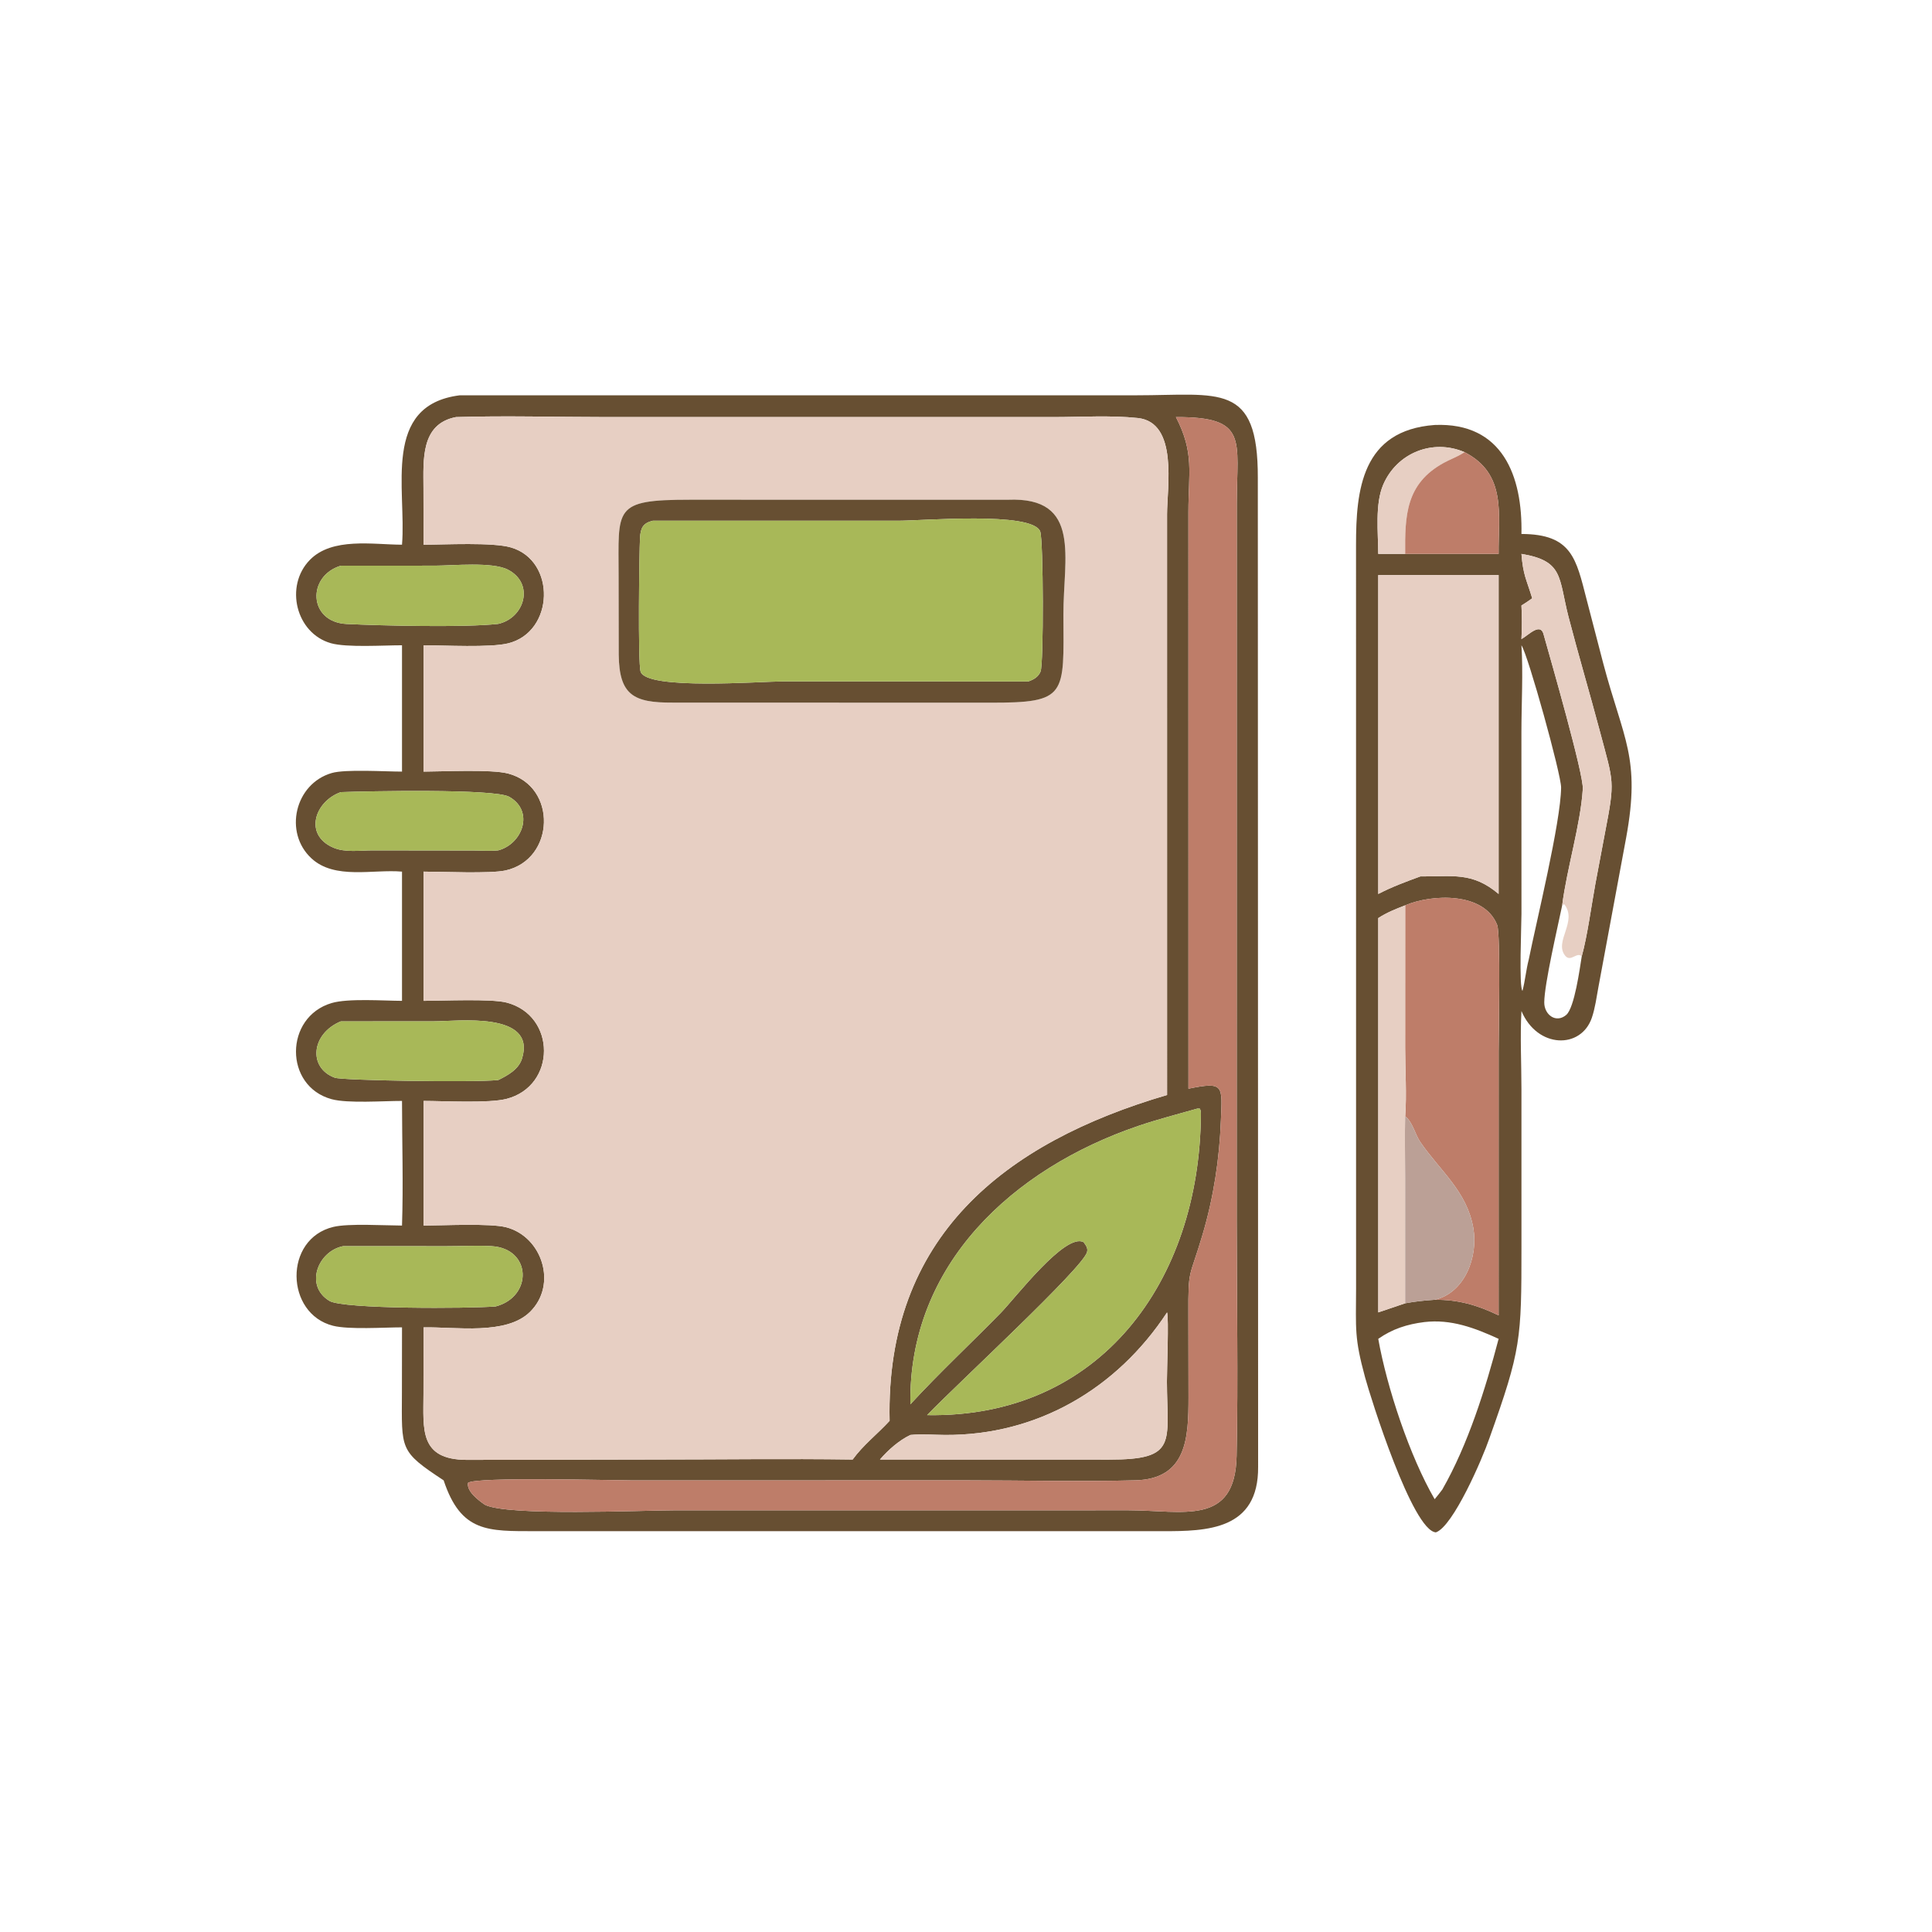 <?xml version="1.0" encoding="utf-8" ?>
<svg xmlns="http://www.w3.org/2000/svg" xmlns:xlink="http://www.w3.org/1999/xlink" width="3995" height="3995">
	<path fill="#674F32" transform="matrix(7.803 0 0 7.803 -0 0)" d="M106.532 144.346C107.752 129.7 101.089 107.401 121.781 104.763L301.126 104.754C323.16 104.754 333.399 101.162 333.325 126.642L333.403 388.683C333.551 405.496 319.835 405.774 308.078 405.769L206.375 405.757L141.965 405.763C129.288 405.756 122.172 406.153 117.568 392.296C105.752 384.508 106.47 384.22 106.509 369.027L106.532 351.749C101.849 351.752 92.492 352.393 88.258 351.328C75.589 348.142 75.105 328.29 88.35 325.129C92.405 324.161 101.912 324.761 106.532 324.776C106.898 313.822 106.541 302.716 106.532 291.747C101.724 291.737 92.16 292.449 87.882 291.286C75.228 287.845 75.354 269.524 87.862 265.815C92.246 264.515 101.629 265.206 106.532 265.225L106.532 230.982C98.908 230.302 88.729 233.195 82.535 227.47C75.131 220.625 78.134 207.679 87.924 204.85C91.562 203.799 101.989 204.474 106.532 204.475L106.532 170.999C101.746 170.992 91.878 171.65 87.672 170.448C78.416 167.803 75.37 155.315 82.087 148.403C88.022 142.296 98.897 144.334 106.532 144.346ZM120.839 110.526C111.401 112.333 112.211 121.97 112.216 129.288L112.244 144.346C117.975 144.335 130.523 143.658 135.398 145.075C147.44 148.576 146.916 167.496 134.626 170.495C129.839 171.663 117.781 171.01 112.244 170.999L112.244 204.475C117.419 204.462 130.135 203.818 134.612 204.978C147.73 208.376 147.118 227.767 133.962 230.671C129.909 231.566 117.207 230.989 112.244 230.982L112.244 265.225C117.303 265.218 130.159 264.628 134.228 265.68C147.446 269.098 147.476 287.789 134.225 291.206C129.547 292.412 117.731 291.758 112.244 291.747L112.244 324.776C117.391 324.763 129.85 324.121 134.12 325.223C143.712 327.699 147.803 340.465 140.432 347.674C134.105 353.863 120.83 351.613 112.244 351.749L112.219 369.447C112.207 378.721 111.038 386.82 123.702 386.869L173.028 386.775C190.66 386.774 208.327 386.528 225.955 386.775C228.73 382.939 232.565 379.994 235.749 376.515C234.647 327.829 266.099 302.828 309.275 290.177L309.27 136.286C309.272 129.127 312.295 111.91 301.494 110.775C294.272 110.016 286.624 110.517 279.356 110.524L160.198 110.522C147.096 110.521 133.934 110.12 120.839 110.526ZM311.623 110.526C316.54 120.032 314.941 125.182 314.929 135.619L314.938 288.506C324.465 286.554 323.893 287.659 323.537 296.914C323.143 307.19 321.607 317.272 318.691 327.146C315.152 339.132 314.871 335.783 314.922 348.399L314.955 370.28C314.954 380.847 314.601 391.92 300.897 392.285C286.066 392.68 271.121 392.291 256.278 392.291L167.394 392.3C162.518 392.301 126.036 391.302 124.03 392.958C123.599 395.235 126.876 397.629 128.459 398.74C134.294 401.851 170.263 400.235 178.75 400.235L299.088 400.226C313.564 400.248 327.315 404.521 327.704 385.84C328.135 365.153 327.734 344.37 327.734 323.675L327.75 133.468C327.772 116.476 330.887 110.465 311.623 110.526ZM90.314 149.914C81.284 152.651 81.678 164.862 91.878 165.357C101.053 165.803 123.04 166.333 132.034 165.331C139.06 163.752 141.722 154.623 134.578 150.952C130.431 148.821 119.961 149.902 115.294 149.9L90.314 149.914ZM90.314 209.917C83.437 212.326 80.394 221.221 88.35 224.635C91.455 225.968 95.442 225.352 98.725 225.349L125.619 225.383C127.724 225.398 129.942 225.558 132.034 225.349C138.494 223.635 141.657 214.953 134.941 211.15C131.083 208.966 97.156 209.663 90.314 209.917ZM90.314 270.667C82.427 273.924 81.592 282.996 88.737 285.6C90.715 286.321 125.381 286.9 132.034 286.213C134.55 284.982 137.445 283.401 138.334 280.531C142.241 267.915 121.146 270.651 115 270.651L90.314 270.667ZM317.313 293.774C312.111 295.256 306.821 296.613 301.7 298.353C268.496 309.633 240.672 335.098 241.255 372.134C248.957 363.779 257.206 356.081 265.149 347.975C269.063 343.981 282.321 326.548 287.168 329.181C287.748 330.027 288.354 330.718 288.066 331.807C286.953 336.022 254.113 366.297 245.683 375.007C291.641 375.801 317.871 339.45 318.237 295.474C318.242 294.863 318.261 294.339 317.962 293.791L317.313 293.774ZM90.939 330.233C84.234 331.543 80.636 340.726 87.307 344.743C90.957 346.942 124.184 346.784 131.362 346.205C141.215 343.62 140.905 330.878 130.296 330.235C126.361 329.997 122.281 330.255 118.329 330.245L90.939 330.233ZM309.275 347.788C295.9 368.134 274.746 380.411 250.435 380.264C247.385 380.245 244.294 379.97 241.255 380.266C238.198 381.731 235.404 384.22 233.187 386.775L293.874 386.793C312.174 386.834 309.292 382.318 309.235 366.08C309.225 363.201 309.767 349.293 309.275 347.788Z"/>
	<path fill="#E7CFC3" transform="matrix(7.803 0 0 7.803 -0 0)" d="M112.244 144.346L112.216 129.288C112.211 121.97 111.401 112.333 120.839 110.526C133.934 110.12 147.096 110.521 160.198 110.522L279.356 110.524C286.624 110.517 294.272 110.016 301.494 110.775C312.295 111.91 309.272 129.127 309.27 136.286L309.275 290.177C266.099 302.828 234.647 327.829 235.749 376.515C232.565 379.994 228.73 382.939 225.955 386.775C208.327 386.528 190.66 386.774 173.028 386.775L123.702 386.869C111.038 386.82 112.207 378.721 112.219 369.447L112.244 351.749C120.83 351.613 134.105 353.863 140.432 347.674C147.803 340.465 143.712 327.699 134.12 325.223C129.85 324.121 117.391 324.763 112.244 324.776L112.244 291.747C117.731 291.758 129.547 292.412 134.225 291.206C147.476 287.789 147.446 269.098 134.228 265.68C130.159 264.628 117.303 265.218 112.244 265.225L112.244 230.982C117.207 230.989 129.909 231.566 133.962 230.671C147.118 227.767 147.73 208.376 134.612 204.978C130.135 203.818 117.419 204.462 112.244 204.475L112.244 170.999C117.781 171.01 129.839 171.663 134.626 170.495C146.916 167.496 147.44 148.576 135.398 145.075C130.523 143.658 117.975 144.335 112.244 144.346ZM267.116 132.431L182.744 132.425C162.352 132.433 163.933 134.689 163.935 152.588L163.968 173.536C164.091 184.232 167.93 186.239 178.225 186.192L262.284 186.216C282.895 186.256 281.897 184.342 281.806 162.888C281.744 148.022 286.793 131.614 267.116 132.431Z"/>
	<path fill="#BE7D69" transform="matrix(7.803 0 0 7.803 -0 0)" d="M314.938 288.506L314.929 135.619C314.941 125.182 316.54 120.032 311.623 110.526C330.887 110.465 327.772 116.476 327.75 133.468L327.734 323.675C327.734 344.37 328.135 365.153 327.704 385.84C327.315 404.521 313.564 400.248 299.088 400.226L178.75 400.235C170.263 400.235 134.294 401.851 128.459 398.74C126.876 397.629 123.599 395.235 124.03 392.958C126.036 391.302 162.518 392.301 167.394 392.3L256.278 392.291C271.121 392.291 286.066 392.68 300.897 392.285C314.601 391.92 314.954 380.847 314.955 370.28L314.922 348.399C314.871 335.783 315.152 339.132 318.691 327.146C321.607 317.272 323.143 307.19 323.537 296.914C323.893 287.659 324.465 286.554 314.938 288.506Z"/>
	<path fill="#674F32" transform="matrix(7.803 0 0 7.803 -0 0)" d="M394.721 381.071C392.799 386.689 385.078 404.494 380.518 406.077C374.311 405.684 363.247 370.513 361.752 365.013C358.876 354.435 359.332 352.284 359.361 341.461L359.349 144.414C359.341 129.883 360.859 114.041 380.186 112.618C398.232 111.874 403.502 126.241 403.184 141.504C416.543 141.532 417.679 148.093 420.424 158.741L424.855 175.768C430.22 196.031 434.827 200.741 430.932 221.999L423.58 261.596C423.087 264.258 422.721 267.117 421.849 269.684C418.999 278.078 407.409 277.897 403.184 267.925C402.813 274.773 403.179 281.714 403.184 288.578L403.189 330.465C403.189 354.96 403.097 357.621 394.721 381.071ZM388.1 119.82C379.688 116.21 370.211 119.992 366.571 128.4C364.327 133.581 365.221 141.215 365.238 146.784L372.377 146.784L397.137 146.784C397.032 136.324 399.35 125.578 388.1 119.82ZM376.397 152.4L365.238 152.4L365.238 236.903C368.848 235.025 372.584 233.649 376.397 232.254C384.938 232.33 390.12 230.968 397.137 236.903L397.137 152.4C390.226 152.325 383.309 152.388 376.397 152.4ZM415.649 163.434C412.986 153.003 414.379 148.637 403.184 146.784C403.642 152.467 404.47 153.395 406.04 158.552C405.103 159.214 404.178 159.869 403.184 160.445C403.346 163.436 403.339 166.37 403.184 169.362C405.121 168.275 408.322 164.717 409.117 168.339C410.95 174.879 419.685 205.187 419.444 209.072C418.862 218.455 415.238 230.054 413.977 239.918C412.789 245.687 409.26 260.73 409.23 265.634C409.209 268.905 412.348 271.269 415.056 268.951C417.246 267.076 418.65 256.629 419.162 253.454C420.685 247.915 421.698 240.106 422.772 234.254L425.332 220.66C428.027 206.722 427.623 207.552 423.995 193.884C421.294 183.71 418.297 173.623 415.649 163.434ZM372.377 239.918C369.885 240.869 367.484 241.835 365.238 243.29L365.238 347.788L372.377 345.375C374.97 344.884 377.556 344.621 380.186 344.445C386.487 344.385 391.502 345.862 397.137 348.571L397.142 278.661C397.142 274.166 397.691 247.53 396.752 245.123C393.3 236.276 379.388 236.916 372.377 239.918ZM403.184 170.999C403.653 178.226 403.179 186.704 403.178 194.075L403.19 242.175C403.191 245 402.489 261.707 403.46 262.576C404.177 259.837 404.415 256.988 405.126 254.255C407.109 244.384 413.602 217.913 413.696 208.701C413.73 205.3 404.978 173.663 403.184 170.999ZM377.435 350.352C372.924 350.918 368.971 352.171 365.238 354.795C367.54 367.752 373.613 385.996 380.186 397.293C380.872 396.445 381.582 395.608 382.219 394.723C389.015 382.85 393.664 368.013 397.137 354.795C390.824 351.905 384.535 349.513 377.435 350.352Z"/>
	<path fill="#E7CFC3" transform="matrix(7.803 0 0 7.803 -0 0)" d="M365.238 146.784C365.221 141.215 364.327 133.581 366.571 128.4C370.211 119.992 379.688 116.21 388.1 119.82L387.695 120.083C386.11 121.093 384.251 121.75 382.594 122.66C372.508 128.194 372.293 136.644 372.377 146.784L365.238 146.784Z"/>
	<path fill="#BE7D69" transform="matrix(7.803 0 0 7.803 -0 0)" d="M388.1 119.82C399.35 125.578 397.032 136.324 397.137 146.784L372.377 146.784C372.293 136.644 372.508 128.194 382.594 122.66C384.251 121.75 386.11 121.093 387.695 120.083L388.1 119.82Z"/>
	<path fill="#674F32" transform="matrix(7.803 0 0 7.803 -0 0)" d="M178.225 186.192C167.93 186.239 164.091 184.232 163.968 173.536L163.935 152.588C163.933 134.689 162.352 132.433 182.744 132.425L267.116 132.431C286.793 131.614 281.744 148.022 281.806 162.888C281.897 184.342 282.895 186.256 262.284 186.216L178.225 186.192ZM173.028 137.983C170.335 138.619 169.746 139.979 169.603 142.564C169.397 146.259 169.018 175.497 169.754 177.962C171.242 182.947 201.684 180.577 207.359 180.577L272.527 180.581C273.958 180.069 275.123 179.418 275.75 177.962C276.595 176.001 276.52 142.953 275.646 140.807C273.478 135.481 244.538 137.998 238.124 137.994L173.028 137.983Z"/>
	<path fill="#A8B858" transform="matrix(7.803 0 0 7.803 -0 0)" d="M272.527 180.581L207.359 180.577C201.684 180.577 171.242 182.947 169.754 177.962C169.018 175.497 169.397 146.259 169.603 142.564C169.746 139.979 170.335 138.619 173.028 137.983L238.124 137.994C244.538 137.998 273.478 135.481 275.646 140.807C276.52 142.953 276.595 176.001 275.75 177.962C275.123 179.418 273.958 180.069 272.527 180.581Z"/>
	<path fill="#E7CFC3" transform="matrix(7.803 0 0 7.803 -0 0)" d="M403.184 146.784C414.379 148.637 412.986 153.003 415.649 163.434C418.297 173.623 421.294 183.71 423.995 193.884C427.623 207.552 428.027 206.722 425.332 220.66L422.772 234.254C421.698 240.106 420.685 247.915 419.162 253.454C417.894 252.076 416.246 255.13 414.75 253.231C411.768 249.446 418.164 244.181 414.514 239.611L413.977 239.918C415.238 230.054 418.862 218.455 419.444 209.072C419.685 205.187 410.95 174.879 409.117 168.339C408.322 164.717 405.121 168.275 403.184 169.362C403.339 166.37 403.346 163.436 403.184 160.445C404.178 159.869 405.103 159.214 406.04 158.552C404.47 153.395 403.642 152.467 403.184 146.784Z"/>
	<path fill="#A8B858" transform="matrix(7.803 0 0 7.803 -0 0)" d="M132.034 165.331C123.04 166.333 101.053 165.803 91.878 165.357C81.678 164.862 81.284 152.651 90.314 149.914L115.294 149.9C119.961 149.902 130.431 148.821 134.578 150.952C141.722 154.623 139.06 163.752 132.034 165.331Z"/>
	<path fill="#E7CFC3" transform="matrix(7.803 0 0 7.803 -0 0)" d="M365.238 152.4L376.397 152.4C383.309 152.388 390.226 152.325 397.137 152.4L397.137 236.903C390.12 230.968 384.938 232.33 376.397 232.254C372.584 233.649 368.848 235.025 365.238 236.903L365.238 152.4Z"/>
	<path fill="#A8B858" transform="matrix(7.803 0 0 7.803 -0 0)" d="M132.034 225.349C129.942 225.558 127.724 225.398 125.619 225.383L98.725 225.349C95.442 225.352 91.455 225.968 88.35 224.635C80.394 221.221 83.437 212.326 90.314 209.917C97.156 209.663 131.083 208.966 134.941 211.15C141.657 214.953 138.494 223.635 132.034 225.349Z"/>
	<path fill="#BE7D69" transform="matrix(7.803 0 0 7.803 -0 0)" d="M372.377 239.918C379.388 236.916 393.3 236.276 396.752 245.123C397.691 247.53 397.142 274.166 397.142 278.661L397.137 348.571C391.502 345.862 386.487 344.385 380.186 344.445C388.206 342.622 391.749 333.028 390.437 325.468C388.733 315.651 381.644 310.337 376.355 302.601C375.011 300.635 374.297 297.212 372.377 295.841C372.809 289.93 372.368 283.684 372.368 277.735L372.377 239.918Z"/>
	<path fill="#E7CFC3" transform="matrix(7.803 0 0 7.803 -0 0)" d="M365.238 243.29C367.484 241.835 369.885 240.869 372.377 239.918L372.368 277.735C372.368 283.684 372.809 289.93 372.377 295.841C372.218 301.274 372.373 306.724 372.379 312.16L372.377 345.375L365.238 347.788L365.238 243.29Z"/>
	<path fill="#A8B858" transform="matrix(7.803 0 0 7.803 -0 0)" d="M132.034 286.213C125.381 286.9 90.715 286.321 88.737 285.6C81.592 282.996 82.427 273.924 90.314 270.667L115 270.651C121.146 270.651 142.241 267.915 138.334 280.531C137.445 283.401 134.55 284.982 132.034 286.213Z"/>
	<path fill="#A8B858" transform="matrix(7.803 0 0 7.803 -0 0)" d="M241.255 372.134C240.672 335.098 268.496 309.633 301.7 298.353C306.821 296.613 312.111 295.256 317.313 293.774L317.962 293.791C318.261 294.339 318.242 294.863 318.237 295.474C317.871 339.45 291.641 375.801 245.683 375.007C254.113 366.297 286.953 336.022 288.066 331.807C288.354 330.718 287.748 330.027 287.168 329.181C282.321 326.548 269.063 343.981 265.149 347.975C257.206 356.081 248.957 363.779 241.255 372.134Z"/>
	<path fill="#BBA096" transform="matrix(7.803 0 0 7.803 -0 0)" d="M372.377 295.841C374.297 297.212 375.011 300.635 376.355 302.601C381.644 310.337 388.733 315.651 390.437 325.468C391.749 333.028 388.206 342.622 380.186 344.445C377.556 344.621 374.97 344.884 372.377 345.375L372.379 312.16C372.373 306.724 372.218 301.274 372.377 295.841Z"/>
	<path fill="#A8B858" transform="matrix(7.803 0 0 7.803 -0 0)" d="M131.362 346.205C124.184 346.784 90.957 346.942 87.307 344.743C80.636 340.726 84.234 331.543 90.939 330.233L118.329 330.245C122.281 330.255 126.361 329.997 130.296 330.235C140.905 330.878 141.215 343.62 131.362 346.205Z"/>
	<path fill="#E7CFC3" transform="matrix(7.803 0 0 7.803 -0 0)" d="M241.255 380.266C244.294 379.97 247.385 380.245 250.435 380.264C274.746 380.411 295.9 368.134 309.275 347.788C309.767 349.293 309.225 363.201 309.235 366.08C309.292 382.318 312.174 386.834 293.874 386.793L233.187 386.775C235.404 384.22 238.198 381.731 241.255 380.266Z"/>
</svg>
